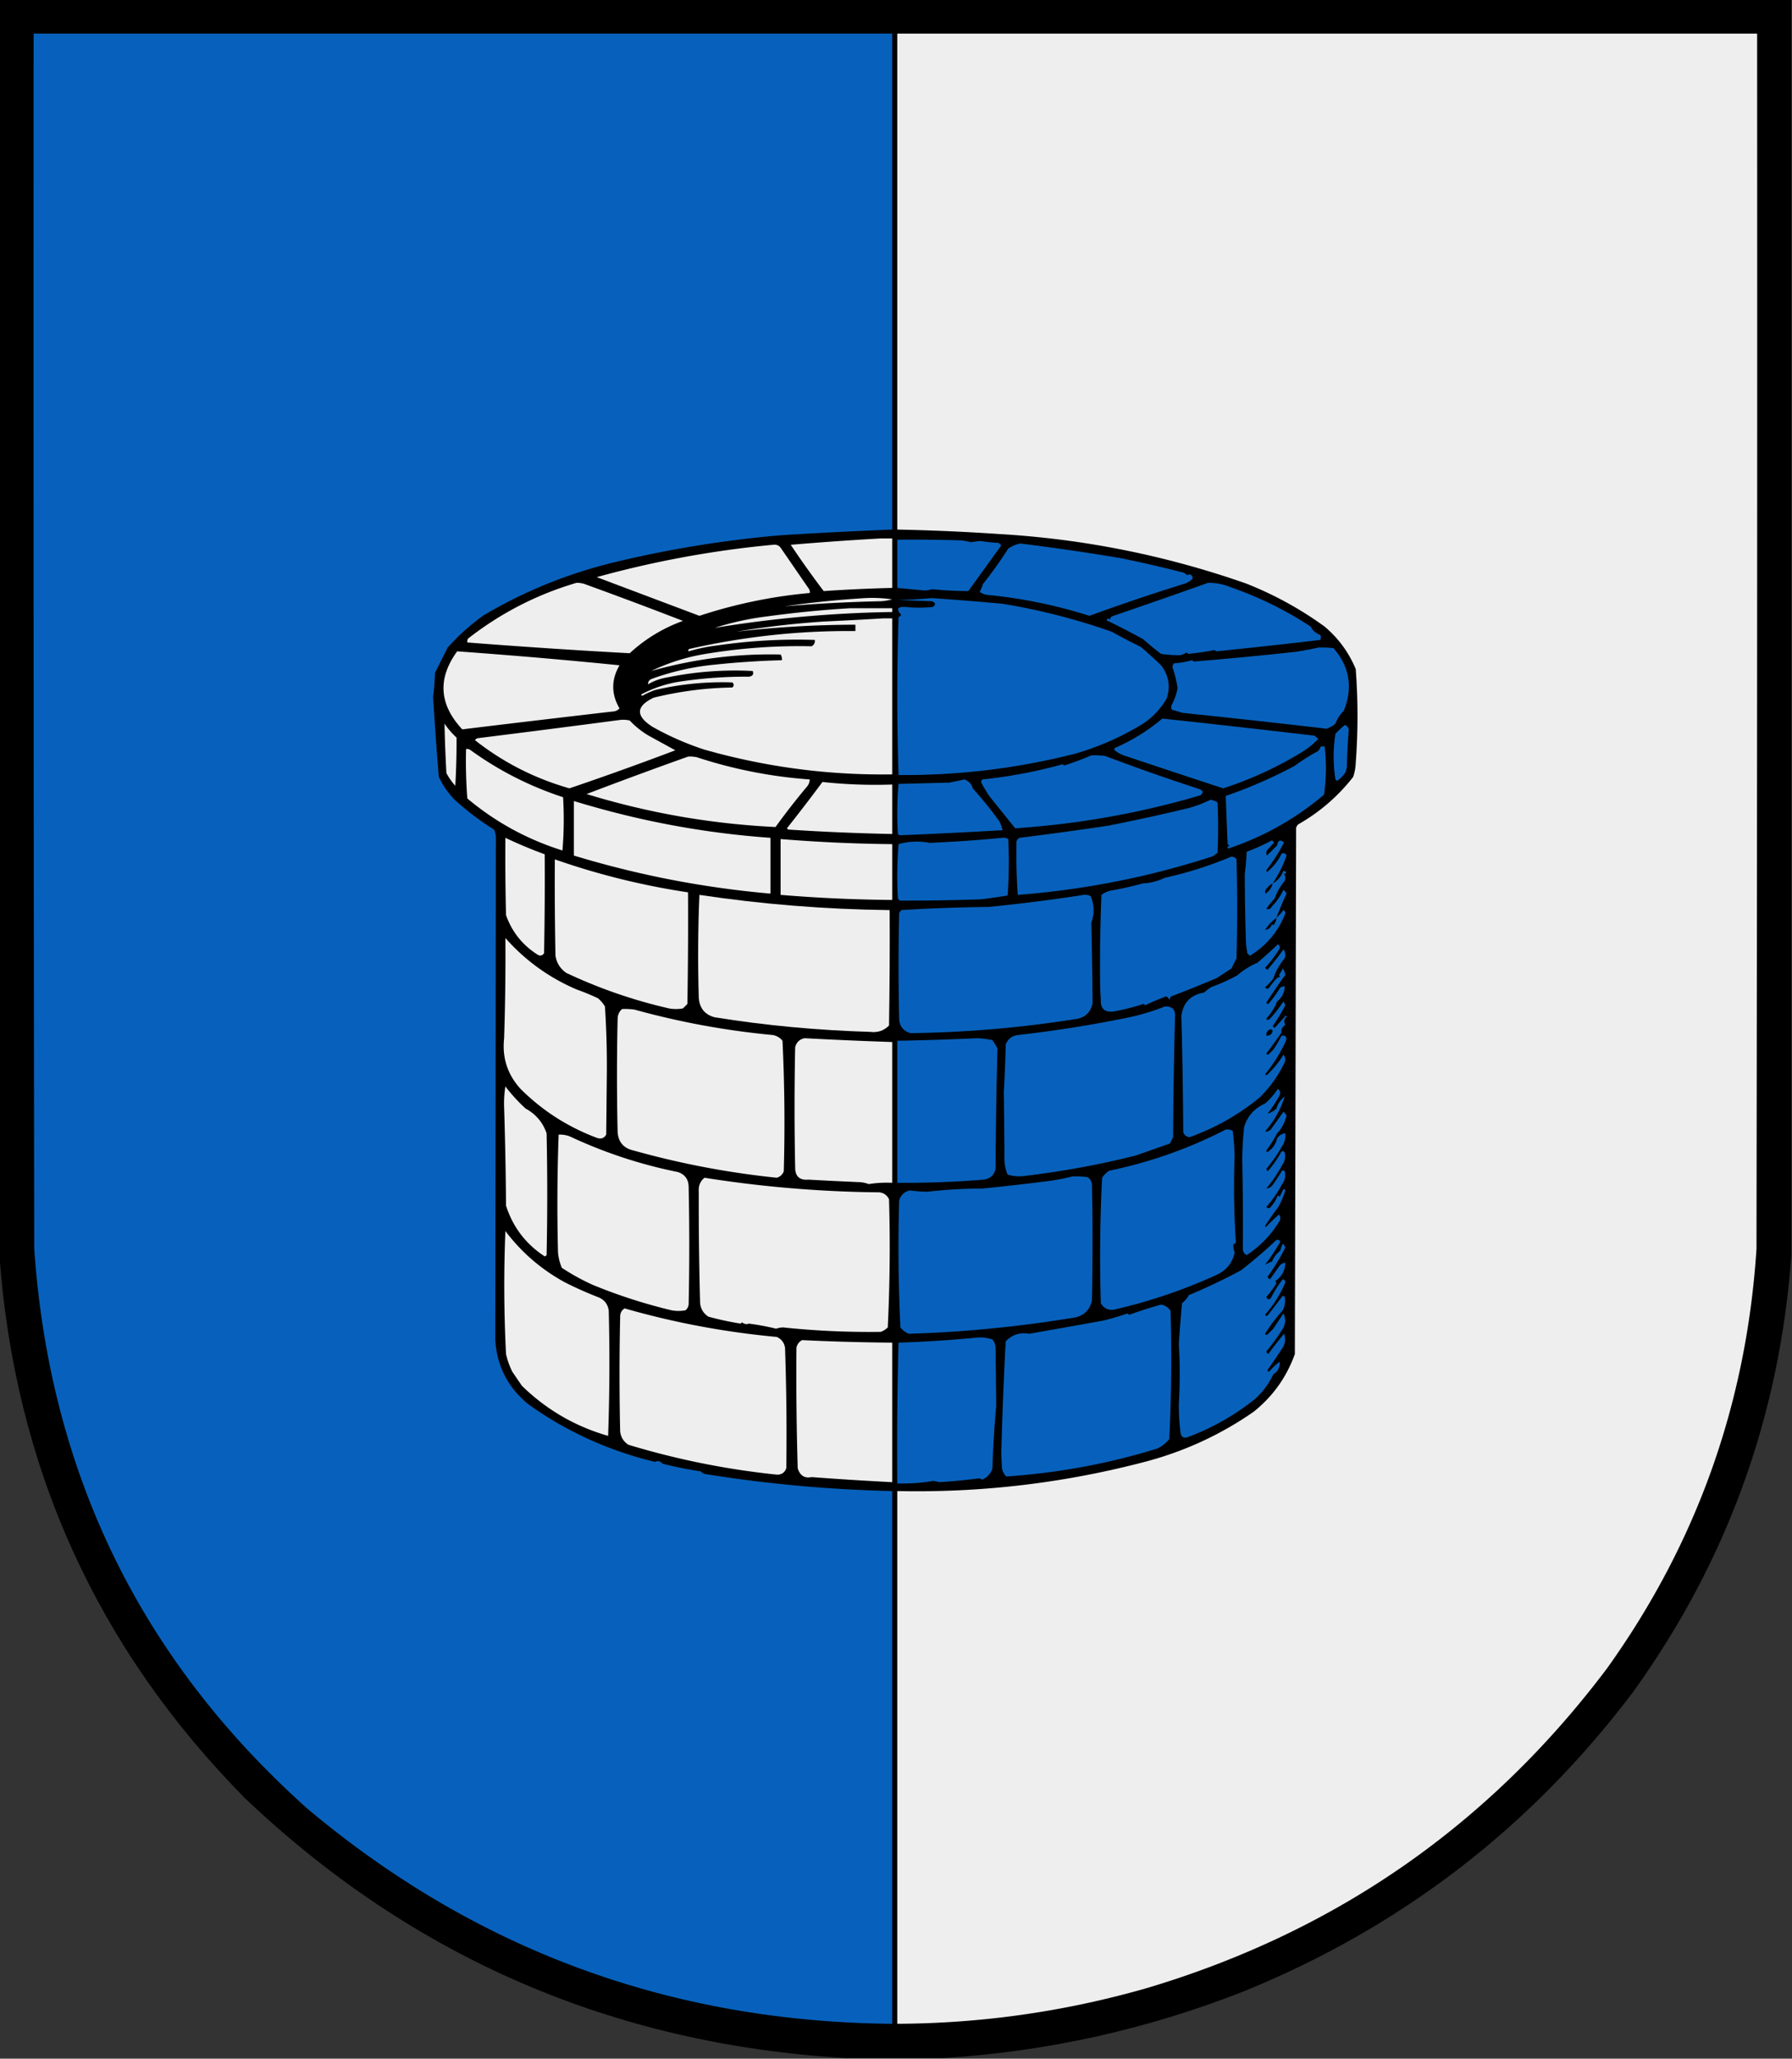 <svg xmlns="http://www.w3.org/2000/svg" width="1413" height="1623" style="shape-rendering:geometricPrecision;text-rendering:geometricPrecision;image-rendering:optimizeQuality;fill-rule:evenodd;clip-rule:evenodd"><rect width="100%" height="100%" fill="#333333" stroke="none"/><path style="opacity:1" d="M-.5-.5h1413v990c-9.12 126.54-50.62 241.21-124.5 344-80.6 107.08-183.1 185.91-307.5 236.5-76.341 30-155.341 47.5-237 52.5h-77c-183.031-10.88-340.698-79.05-473-204.5C76.324 1299.45 11.658 1156.61-.5 989.5V-.5z"/><path style="opacity:1" fill="#0761bc" d="M26.5 26.5h677v391a3712.886 3712.886 0 0 0-88 4.5 877.638 877.638 0 0 0-134 22c-35.445 8.885-68.778 22.551-100 41a173.147 173.147 0 0 0-28.5 25.5 3764.414 3764.414 0 0 0-10 20 203.912 203.912 0 0 1-1.5 19 3059.742 3059.742 0 0 0 4.5 63 66.817 66.817 0 0 0 12.5 18 213.63 213.63 0 0 0 31 23.5 20.431 20.431 0 0 1 1.5 5.5c-.123 132.057-.29 264.224-.5 396.5 1.244 20.82 9.911 37.82 26 51 30.173 21.58 63.506 36.75 100 45.5 2.227-1.09 4.227-.59 6 1.5a352.6 352.6 0 0 0 30 6 7.352 7.352 0 0 0 3 2c48.871 7.88 98.204 12.38 148 13.5v420c-174.583-1.56-328.25-58.06-461-169.5C111.04 1308.57 39.207 1161.4 27 984.5c-.5-319.333-.667-638.666-.5-958z"/><path style="opacity:1" fill="#edeeed" d="M707.5 26.5h678c.17 319.334 0 638.667-.5 958-7.85 121.9-47.18 232.24-118 331-92.73 123.16-213.23 207-361.5 251.5-64.673 18.69-130.673 28.19-198 28.5v-420c66.807 1.44 132.474-6.39 197-23.5 30.326-8.17 58.326-21.17 84-39 15.14-12.11 25.97-27.28 32.5-45.5.33-138.333.67-276.667 1-415 .37-.916.87-1.75 1.5-2.5 16.91-9.567 31.41-22.067 43.5-37.5a40.38 40.38 0 0 0 2-11 494.027 494.027 0 0 0 0-74c-5.43-13.109-13.6-24.275-24.5-33.5-19.19-13.93-39.86-25.264-62-34-63.306-22.158-128.306-35.158-195-39a1651.874 1651.874 0 0 0-80-3.5v-391zM694.5 424.5h9v39c-18.072.437-36.072 1.27-54 2.5a738.541 738.541 0 0 1-26-36.5c23.78-2.014 47.447-3.68 71-5z"/><path style="opacity:1" fill="#0761bc" d="M707.5 425.5c16.67-.167 33.337 0 50 .5 2.724.27 5.391.77 8 1.5 2.514-.427 5.014-.761 7.5-1 4.795.754 9.628 1.254 14.5 1.5l2 2a15795.625 15795.625 0 0 1-26 36c-9.55-.038-19.05-.538-28.5-1.5a20.076 20.076 0 0 1-6 1 2556.875 2556.875 0 0 1-21.5-2v-38zM804.5 428.5a1832.667 1832.667 0 0 1 79 11.5 1028.455 1028.455 0 0 1 48 11c1.829.273 3.329 1.107 4.5 2.5 2.478-1.304 3.978-.47 4.5 2.5-1.626 1.819-3.626 3.152-6 4a1674.052 1674.052 0 0 0-75.5 25.5 387.94 387.94 0 0 0-80.5-16.5c-2.28-.233-4.28-1.066-6-2.5a23.663 23.663 0 0 0 2.5-6 320.548 320.548 0 0 0 20-28c2.968-2.011 6.134-3.344 9.5-4z"/><path style="opacity:1" fill="#edeeed" d="M609.5 429.5c2.825-.419 4.991.581 6.5 3l22 32c.483.948.649 1.948.5 3a388.39 388.39 0 0 0-87 18c-27.03-10.186-54.03-20.352-81-30.5 45.68-12.612 92.013-21.112 139-25.5zM454.5 459.5a18.991 18.991 0 0 1 8 1.5 3696.593 3696.593 0 0 1 76 28.5c-15.724 5.694-29.724 14.194-42 25.5a5494.787 5494.787 0 0 1-128-8.5 4.934 4.934 0 0 1 .5-3c25.673-20.087 54.173-34.754 85.5-44z"/><path style="opacity:1" fill="#0761bc" d="M952.5 459.5a43.766 43.766 0 0 1 18 3.5c22.38 7.759 43.38 18.093 63 31 1.58 3.209 4.08 5.376 7.5 6.5.67 1.333.67 2.667 0 4a5103.318 5103.318 0 0 1-82 9 3.647 3.647 0 0 0-1.5-1 217.728 217.728 0 0 1-20.5 3 3.647 3.647 0 0 0-1.5-1 27.07 27.07 0 0 1-4.5 2 90.055 90.055 0 0 1-15.5-1 222.74 222.74 0 0 1-14-11.5 597.358 597.358 0 0 0-29-15c.753-1.487 1.586-1.654 2.5-.5a9.454 9.454 0 0 1 1.5-2.5 5783.673 5783.673 0 0 0 76-26.5z"/><path style="opacity:1" fill="#edeeed" d="M682.5 471.5c7.032-.33 14.032.003 21 1a42.769 42.769 0 0 1-9 1.5 1211.64 1211.64 0 0 0-76 4 791.117 791.117 0 0 1 64-6.5z"/><path style="opacity:1" fill="#0761bc" d="M734.5 471.5a2484.949 2484.949 0 0 1 56 4.5c29.232 4.784 57.899 12.118 86 22a562.58 562.58 0 0 0 23 12 322.35 322.35 0 0 1 16 14.5c6.02 7.84 7.52 16.507 4.5 26-4.839 8.503-11.339 15.337-19.5 20.5-16.293 9.944-33.626 17.611-52 23-45.92 11.75-92.586 17.417-140 17a1942.885 1942.885 0 0 1 0-124.5c1-.333 1.667-1 2-2-4.092-4.308-2.926-6.308 3.5-6 7.315.745 14.482.745 21.5 0 2.651-1.915 2.317-3.415-1-4.5l-27-1c9.176-.17 18.176-.67 27-1.5z"/><path style="opacity:1" fill="#edeeed" d="M670.5 479.5h33v3c-46.817.691-93.484 4.858-140 12.5a224.869 224.869 0 0 1 41-9c22.252-3.04 44.252-5.207 66-6.5zM696.5 487.5h7v123c-50.144.759-99.477-5.741-148-19.5a224.778 224.778 0 0 1-41-18c-13.488-8.612-13.155-16.278 1-23 20.519-5.018 41.186-7.685 62-8 1.333-1.333 1.333-2.667 0-4-20.601-.7-40.934 1.3-61 6a67.254 67.254 0 0 0-10 4.5c-1.196-.346-1.196-.846 0-1.5 10.024-5.176 20.691-8.51 32-10 17.407-2.483 34.74-3.649 52-3.5 3.007-.463 4.007-1.963 3-4.5a263.798 263.798 0 0 0-67 5c-5.574.857-10.74 2.69-15.5 5.5-.09-2.268 1.077-3.768 3.5-4.5a200.753 200.753 0 0 1 49-11 672.935 672.935 0 0 1 53-3.5c.214-1.644-.12-3.144-1-4.5-34.55-.828-68.55 3.506-102 13 12.692-6.119 26.025-10.452 40-13 28.833-4.965 57.666-7.132 86.5-6.5 1.892-1.117 2.725-2.784 2.5-5-25.815-.857-51.815.643-78 4.5a132.828 132.828 0 0 0-21.5 4.5c-.591-.983-.257-1.65 1-2 43.091-9.743 86.591-14.41 130.5-14v-5a835.992 835.992 0 0 0-94 5.5 712.636 712.636 0 0 1 69-8 2963.109 2963.109 0 0 0 47-2.5z"/><path style="opacity:1" fill="#0761bc" d="M1039.5 510.5c4.01-.166 8.01.001 12 .5 12.76 14.756 15.43 31.256 8 49.5-2.9 2.785-5.07 6.118-6.5 10a22.199 22.199 0 0 1-7 4A9096.99 9096.99 0 0 0 932.5 562c-2.865-.837-5.698-1.67-8.5-2.5-.667-1.333-.667-2.667 0-4a42.986 42.986 0 0 0 4.5-13 85.166 85.166 0 0 0-4-16.5 6.293 6.293 0 0 1 1-3 78.757 78.757 0 0 0 14.5-2.5c.414.457.914.791 1.5 1a2841.182 2841.182 0 0 0 79-7.5c6.52-.907 12.85-2.074 19-3.5z"/><path style="opacity:1" fill="#edeeed" d="M360.5 513.5a4480.027 4480.027 0 0 1 128 11c-6.619 11.361-6.619 22.694 0 34-1.559 1.631-3.559 2.464-6 2.5a21469.596 21469.596 0 0 0-118 14c-18.288-19.585-19.621-40.085-4-61.5z"/><path style="opacity:1" fill="#0761bc" d="M916.5 566.5c40.013 4.289 80.013 8.789 120 13.5l3 2.5a65.97 65.97 0 0 1-13 10.5 293.048 293.048 0 0 1-62 28.5c-25.731-8.41-51.398-16.91-77-25.5a24.017 24.017 0 0 1-8.5-4.5c-.688-.832-.521-1.498.5-2 13.463-5.896 25.796-13.562 37-23z"/><path style="opacity:1" fill="#edeeed" d="M489.5 567.5c2.357-.163 4.69.003 7 .5a68.316 68.316 0 0 0 15 12l21 11.5a2485.293 2485.293 0 0 1-83.5 30c-27.469-7.816-52.302-20.483-74.5-38a4.457 4.457 0 0 1 2-1.5c37.827-4.712 75.493-9.545 113-14.5zM350.5 570.5c2.676 3.968 5.843 7.635 9.5 11a614.822 614.822 0 0 1-1 38 52.17 52.17 0 0 1-7-10 1066.373 1066.373 0 0 1-1.5-39z"/><path style="opacity:1" fill="#0761bc" d="M1060.5 571.5c1.75.749 2.75 2.083 3 4a500.17 500.17 0 0 0-1.5 29c-.2 1.756-.7 3.422-1.5 5a25.657 25.657 0 0 1-6 6 3.595 3.595 0 0 1-1.5-1 114.994 114.994 0 0 1 0-36 73.503 73.503 0 0 1 7.5-7zM1041.5 588.5h3c1.46 12.736 1.3 25.403-.5 38-22.54 19.049-47.709 33.215-75.5 42.5-1.134-1.016-.801-1.683 1-2l-1.5-1.5a4270.97 4270.97 0 0 1-1.5-38c18.5-6.41 36.5-14.244 54-23.5a164.204 164.204 0 0 1 19-12 18.311 18.311 0 0 0 2-3.5z"/><path style="opacity:1" fill="#edeeed" d="M367.5 590.5a4.934 4.934 0 0 1 3 .5c22.486 16.327 46.986 28.827 73.5 37.5a294.542 294.542 0 0 1-.5 42c-27.844-8.75-52.844-22.416-75-41a381.292 381.292 0 0 1-1-39z"/><path style="opacity:1" fill="#0761bc" d="M860.5 595.5a60.931 60.931 0 0 1 11 .5 1561.104 1561.104 0 0 0 74 26c3.32 1.261 3.654 2.928 1 5-47.497 14.028-96.164 22.695-146 26a4600.993 4600.993 0 0 1-20.5-25.5 114.34 114.34 0 0 1-6.5-11l1-2a385.208 385.208 0 0 0 63.5-12l1 1a202.48 202.48 0 0 0 21.5-8z"/><path style="opacity:1" fill="#edeeed" d="M542.5 596.5c2.357-.163 4.69.003 7 .5a369.148 369.148 0 0 0 89 17.5c-.108 2.283-.941 4.283-2.5 6a556.468 556.468 0 0 0-24.5 31.5c-50.756-2.441-100.422-11.108-149-26a3876.968 3876.968 0 0 1 80-29.5z"/><path style="opacity:1" fill="#0761bc" d="M760.5 614.5c3.372 1.205 5.538 3.539 6.5 7a300.673 300.673 0 0 1 21 26 31.774 31.774 0 0 1 2.5 7 4359.946 4359.946 0 0 1-81 4 3.647 3.647 0 0 1-1.5-1 263.246 263.246 0 0 1 .5-39.5l40-1c4.137-.839 8.137-1.673 12-2.5z"/><path style="opacity:1" fill="#edeeed" d="M648.5 616.5a390.67 390.67 0 0 0 55 2v39a1783.745 1783.745 0 0 1-82-3.5l-1-1a1432.968 1432.968 0 0 0 28-36.5z"/><path style="opacity:1" fill="#0761bc" d="M954.5 630.5a18.155 18.155 0 0 1 5.5 2 400.05 400.05 0 0 1 0 40 20.499 20.499 0 0 0-3.5 2.5c-50.023 16.318-101.356 26.484-154 30.5a473.374 473.374 0 0 1-1-42c.365-1.402 1.199-2.402 2.5-3a2829.745 2829.745 0 0 0 69.5-9.5 1618.337 1618.337 0 0 0 64-14c5.995-1.714 11.662-3.881 17-6.5z"/><path style="opacity:1" fill="#edeeed" d="M452.5 631.5c51.02 15.661 102.686 25.327 155 29v44c-52.744-4.616-104.41-14.616-155-30v-43zM398.5 660.5a357.573 357.573 0 0 0 31 13c.167 26.002 0 52.002-.5 78-1.133 1.711-2.633 2.211-4.5 1.5-12.166-7.503-20.666-18.003-25.5-31.5-.5-20.331-.667-40.664-.5-61z"/><path style="opacity:1" fill="#0761bc" d="M790.5 660.5c1.644-.214 3.144.12 4.5 1 .729 15.086.563 29.919-.5 44.5-7.547 1.231-14.547 2.231-21 3a1701.786 1701.786 0 0 1-64 1l-1.5-1.5a308.717 308.717 0 0 1 .5-43c8.067-2.293 16.233-2.626 24.5-1a1100.04 1100.04 0 0 0 57.5-4z"/><path style="opacity:1" fill="#edeeed" d="M615.5 661.5c29.273 2.367 58.606 3.7 88 4v44a1181.863 1181.863 0 0 1-88-4v-44z"/><path style="opacity:1" fill="#0761bb" d="M1003.5 696.5c3.98-2.256 6.81-5.59 8.5-10 2.73.862 2.9 1.695.5 2.5 1.08 1.726 1.24 3.559.5 5.5a45.011 45.011 0 0 0-8 14 58.754 58.754 0 0 0-6.5 8c1.83.782 3.33.116 4.5-2a47.361 47.361 0 0 0 9-13c1.02.854 1.86 1.854 2.5 3a229.53 229.53 0 0 0-8 19c1.99-1.711 3.83-3.711 5.5-6 .87.608 1.37 1.441 1.5 2.5-5.49 14.328-14.824 25.495-28 33.5l-2-2-1-7a1748.06 1748.06 0 0 1-1-55.5 189.677 189.677 0 0 0 1.5-17.5c6.724-2.485 13.391-5.485 20-9a4.486 4.486 0 0 1 1.5 2 74.3 74.3 0 0 0-5.5 6c-.667 1.333-.667 2.667 0 4a928.29 928.29 0 0 1 8-8c.56-3.96 2.4-4.793 5.5-2.5-3.93 7.861-8.59 15.194-14 22l.5 1.5c4.97-3.968 8.81-8.801 11.5-14.5 1.82-.783 3.15-.283 4 1.5a101.414 101.414 0 0 1-11 22z"/><path style="opacity:1" fill="#0761bc" d="M970.5 675.5c1.951-.273 3.451.393 4.5 2 .667 26 .667 52 0 78l-4 8a2127.404 2127.404 0 0 1-11.5 7.5 856.3 856.3 0 0 1-36 14.5 6.802 6.802 0 0 0-1.5 3c-.368-1.41-1.201-2.41-2.5-3a215.866 215.866 0 0 0-16.5 7 3.647 3.647 0 0 0-1.5-1 161.432 161.432 0 0 1-24 6c-6.577.589-9.744-2.411-9.5-9l-.5-9.5c-.315-24.559.018-49.059 1-73.5 2.375-1.765 5.042-2.932 8-3.5a266.89 266.89 0 0 0 24.5-5.5c5.96-.283 11.793-1.783 17.5-4.5a300.035 300.035 0 0 0 52-16.5z"/><path style="opacity:1" fill="#edeeed" d="M437.5 677.5a575.667 575.667 0 0 0 105 26c.167 29.335 0 58.669-.5 88l-3.5 3.5a30.485 30.485 0 0 1-11 0c-28.06-6.427-55.06-15.76-81-28-4.739-3.313-7.572-7.813-8.5-13.5-.5-25.331-.667-50.664-.5-76z"/><path style="opacity:1" d="M1003.5 696.5c-.81 3.317-2.64 5.983-5.5 8-.667-1-.667-2 0-3 1.426-2.266 3.26-3.932 5.5-5z"/><path style="opacity:1" fill="#edeeed" d="M551.5 705.5c49.511 7.421 99.511 11.421 150 12 .167 30.335 0 60.668-.5 91-4.079 4.11-9.079 5.777-15 5-41.651-1.239-82.484-5.072-122.5-11.5-7.821-2.11-11.988-7.276-12.5-15.5-.824-27.072-.657-54.072.5-81z"/><path style="opacity:1" fill="#0761bc" d="M854.5 705.5c1.967-.239 3.801.094 5.5 1 2.89 6.91 3.057 13.91.5 21 .511 21.123.844 42.29 1 63.5-1.634 7.463-6.3 11.63-14 12.5-43.012 6.795-86.179 10.462-129.5 11-5.575-1.573-8.575-5.24-9-11-.667-28-.667-56 0-84a4.457 4.457 0 0 0 1.5-2 1324.458 1324.458 0 0 1 69-2.5 1350.186 1350.186 0 0 0 75-9.5z"/><path style="opacity:1" d="M1006.5 723.5c-.11 2.283-.94 4.283-2.5 6-.33-.333-.67-.667-1-1-.96 2.903-2.79 4.403-5.5 4.5 2.55-3.714 5.55-6.881 9-9.5z"/><path style="opacity:1" fill="#edeeed" d="M398.5 739.5c15.571 17.634 34.238 31.134 56 40.5a188.468 188.468 0 0 1 17 7 25.55 25.55 0 0 1 5.5 6.5 718.411 718.411 0 0 1 1.5 52.5l-.5 48.5c-1.666 2.879-4.166 3.712-7.5 2.5-22.823-8.57-42.823-21.403-60-38.5-10.335-11.339-14.668-24.673-13-40a1991.633 1991.633 0 0 0 1-79z"/><path style="opacity:1" fill="#0761bb" d="M1007.5 744.5c1.94 1.138 2.11 2.804.5 5a102.693 102.693 0 0 1-10.5 13.5 4.457 4.457 0 0 0 2 1.5c4.36-5.19 8.52-10.523 12.5-16 1.52 2.114 1.85 4.447 1 7-4.01 4.682-7.01 10.015-9 16a64.965 64.965 0 0 1-6.5 7c.865 1.083 1.865 1.249 3 .5a66.784 66.784 0 0 1 6-7.5 6.845 6.845 0 0 1 3-1.5 3.627 3.627 0 0 1-1-1.5 26.274 26.274 0 0 0 3-5 11.59 11.59 0 0 1 2 5 509.836 509.836 0 0 0-15 22c.502 1.021 1.168 1.188 2 .5a89.824 89.824 0 0 0 9-12.5c1.22-.502 2.38-.835 3.5-1-.1 4.965-2.1 8.965-6 12-1.93 5.006-4.76 9.506-8.5 13.5.536 1.377 1.54 1.377 3 0 3.86-4.229 7.36-8.729 10.5-13.5l1.5 3a135.54 135.54 0 0 1-10 16.5l1.5 1.5 9-10c.17.333.33.667.5 1-2.03 1.952-2.37 4.118-1 6.5-2.47 1.601-3.47 3.601-3 6a365.502 365.502 0 0 1-12 16.5c.502 1.021 1.168 1.188 2 .5 1.17-1.167 2.33-2.333 3.5-3.5a97.626 97.626 0 0 0 6.5-11c3.18-.324 4.35 1.01 3.5 4-4.39 9.625-9.89 18.459-16.5 26.5.667.667 1.333.667 2 0 4.9-4.667 9.07-9.834 12.5-15.5 1.49 1.772 1.82 3.772 1 6-4.88 10.228-11.38 19.394-19.5 27.5-16.594 13.718-35.094 24.218-55.5 31.5-2.537-.2-4.204-1.533-5-4a4227.922 4227.922 0 0 0-1.5-91.5c1.401-10.569 7.401-16.736 18-18.5a31.177 31.177 0 0 1 6-4.5 135.918 135.918 0 0 0 20-9c4.849-4.198 10.183-7.531 16-10a342.02 342.02 0 0 0 16-14.5z"/><path style="opacity:1" fill="#0761bc" d="M918.5 793.5c5.86-.304 8.527 2.529 8 8.5a4510.098 4510.098 0 0 0-1.5 94.5l-2.5 5c-8.956 3.138-17.956 6.304-27 9.5-28.447 7.134-57.447 12.467-87 16a31.317 31.317 0 0 1-14-1c-1.521-3.644-2.355-7.477-2.5-11.5a4125.474 4125.474 0 0 0-.5-53.5 968.826 968.826 0 0 0 1.5-37.5c1.709-4.379 4.876-6.879 9.5-7.5a976.02 976.02 0 0 0 83-13 177.82 177.82 0 0 0 33-9.5z"/><path style="opacity:1" fill="#edeeed" d="M490.5 795.5c3.35-.165 6.683.002 10 .5a627.63 627.63 0 0 0 109 20c3.048.606 5.548 2.106 7.5 4.5a1347.254 1347.254 0 0 1 1 103c-1.033 2.533-2.867 4.199-5.5 5a671.82 671.82 0 0 1-113-21.5c-7.747-1.747-11.913-6.58-12.5-14.5a1979.51 1979.51 0 0 1 0-89c.004-3.292 1.17-5.958 3.5-8z"/><path style="opacity:1" d="M1001.5 811.5c.88-.131 1.54.202 2 1-.51 2.851-2.18 4.184-5 4-.19-2.459.81-4.126 3-5z"/><path style="opacity:1" fill="#edeeed" d="M634.5 818.5c22.77 1.22 45.77 2.22 69 3v111a88.665 88.665 0 0 0-18.5 1 26.67 26.67 0 0 0-6.5-1.5 3099.337 3099.337 0 0 1-41-2c-6.978.604-10.478-2.563-10.5-9.5a2255.373 2255.373 0 0 1 0-95c1.124-3.962 3.624-6.295 7.5-7z"/><path style="opacity:1" fill="#0761bc" d="M770.5 818.5c4.034.172 8.034.672 12 1.5a86.653 86.653 0 0 1 4 6.5 4606.484 4606.484 0 0 0-1.5 95c-1.125 4.998-4.292 7.831-9.5 8.5a771.943 771.943 0 0 1-68 2.5v-112a2278.014 2278.014 0 0 0 63-2z"/><path style="opacity:1" fill="#edeeed" d="M398.5 856.5c4.733 6.234 10.067 12.067 16 17.5 8.065 4.393 13.565 10.893 16.5 19.5.667 32 .667 64 0 96a3.647 3.647 0 0 1-1.5 1c-14.89-9.724-25.057-23.058-30.5-40-.18-25.863-.68-51.697-1.5-77.5a84.944 84.944 0 0 1 1-16.5z"/><path style="opacity:1" fill="#0761bc" d="M1007.5 858.5c1.88 1.159 2.38 2.826 1.5 5-2.8 5.085-5.97 9.918-9.5 14.5 2.48-.747 4.81-2.081 7-4 1.04-3.913 3.21-7.08 6.5-9.5-3.15 10.118-8.32 19.285-15.5 27.5 1.663.265 3.16-.235 4.5-1.5 3.36-4.688 6.7-9.355 10-14 1.02.854 1.86 1.854 2.5 3-1.48 5.716-3.98 10.383-7.5 14a94.993 94.993 0 0 1-8.5 13.5l.5 1.5c4.21-2.544 6.88-6.211 8-11 1.57-2.423 3.74-3.756 6.5-4 .34 3.631-.49 6.964-2.5 10a113.577 113.577 0 0 1-12.5 18l1 2a78.618 78.618 0 0 0 10.5-15c1-1.333 2-1.333 3 0 .84 3.62.17 6.954-2 10a110.56 110.56 0 0 1-12.5 18.5c2.25-.195 4.08-1.362 5.5-3.5a158.29 158.29 0 0 0 6.5-10c.93-1.141 1.76-1.141 2.5 0 .84 3.656.17 6.99-2 10a88.673 88.673 0 0 1-12.5 18c.865 1.083 1.86 1.249 3 .5a28.954 28.954 0 0 0 6-9.5c.59.209 1.09.543 1.5 1 .83-1.667 1.67-3.333 2.5-5 .67-1.333 1.33-1.333 2 0a72.961 72.961 0 0 1-5.5 13 238.065 238.065 0 0 0-10.5 15l.5 1c3.32-3.488 6.82-6.821 10.5-10 1.13 1.574 1.3 3.241.5 5-6.65 10.981-15.315 19.981-26 27-1.585-.876-2.585-2.209-3-4 .167-24.004.001-48.004-.5-72 .142-8.355.642-16.688 1.5-25 2.678-8.678 8.178-14.845 16.5-18.5a54.35 54.35 0 0 0 10-11.5zM966.5 890.5c1.967-.239 3.801.094 5.5 1a202.115 202.115 0 0 1 1.5 20c-.832 22.486-.498 45.153 1 68a4.457 4.457 0 0 1-2 1.5c-.052 2.098.282 4.264 1 6.5-1.721 8.067-6.387 13.9-14 17.5a421.377 421.377 0 0 1-79 27c-5.437 1.65-9.603.15-12.5-4.5a1252.42 1252.42 0 0 1 1-99c1.5-2.167 3.333-4 5.5-5.5 32.377-6.722 63.044-17.555 92-32.5z"/><path style="opacity:1" fill="#edeeed" d="M440.5 894.5a21.341 21.341 0 0 1 9 1.5 373.784 373.784 0 0 0 85 28c5.502 1.838 8.335 5.671 8.5 11.5.667 31 .667 62 0 93-.273 1.83-1.107 3.33-2.5 4.5a30.35 30.35 0 0 1-11 0 419.998 419.998 0 0 1-62-20 174.667 174.667 0 0 1-24.5-13.5 40.413 40.413 0 0 1-3-12c-.795-31.019-.628-62.019.5-93z"/><path style="opacity:1" fill="#0761bc" d="M845.5 927.5a72.367 72.367 0 0 1 12 .5c1.987 1.319 3.154 3.152 3.5 5.5.614 30.17.614 60.836 0 92-2.025 8.02-7.192 12.52-15.5 13.5-43.29 7.07-86.29 11.24-129 12.5-2.568-1.06-4.735-2.73-6.5-5a1277.375 1277.375 0 0 1-1-100c1.219-4.363 4.052-7.03 8.5-8 4.617.64 9.283.973 14 1a390.048 390.048 0 0 1 43-2.5 1749.748 1749.748 0 0 0 53-6 166.647 166.647 0 0 0 18-3.5z"/><path style="opacity:1" fill="#edeeed" d="M555.5 928.5a932.371 932.371 0 0 0 138 11.5c3.52.504 6.02 2.337 7.5 5.5.986 33.752.652 67.42-1 101a15.815 15.815 0 0 1-5.5 3.5c-26.123.34-51.79-.83-77-3.5-1.929.04-3.762.37-5.5 1a195.166 195.166 0 0 0-21.5-4c-1.835.69-3.668.36-5.5-1-.333.33-.667.67-1 1a240.657 240.657 0 0 1-25.5-5.5c-4.416-3-6.582-7.16-6.5-12.5a2827.992 2827.992 0 0 1-1-86c-.355-4.61 1.145-8.276 4.5-11zM398.5 970.5c12.694 16.854 28.36 30.35 47 40.5a297.488 297.488 0 0 0 27 12c4.444 2.11 6.944 5.61 7.5 10.5.829 32.9.662 65.74-.5 98.5-25.961-7.45-48.628-20.62-68-39.5-2.5-3.67-5-7.33-7.5-11a61.653 61.653 0 0 1-5-14c-1.651-32.36-1.818-64.7-.5-97z"/><path style="opacity:1" fill="#0761bb" d="M1006.5 977.5c3.18-.168 3.68 1.166 1.5 4a129.447 129.447 0 0 1-10.5 15.5 83.84 83.84 0 0 1 5.5-2.5c1.4-3.4 3.56-6.233 6.5-8.5.44-1.92 1.1-3.754 2-5.5a7.352 7.352 0 0 1 2 3 162.233 162.233 0 0 1-14 23c.333 1 1 1.67 2 2 2.32-3.33 4.66-6.66 7-10 1.23-1.821 2.89-2.821 5-3-.2 6.24-2.87 11.07-8 14.5.95.72 1.12 1.55.5 2.5a86.918 86.918 0 0 1-7.5 10c.789 1.99 1.96 2.32 3.5 1a88.44 88.44 0 0 1 9.5-15c1.22.39 1.89 1.22 2 2.5a92.194 92.194 0 0 1-16 25.5c.774 1.21 1.607 1.21 2.5 0 3.83-5 7.67-10 11.5-15 .59.21 1.09.54 1.5 1 .64 3.64.14 7.14-1.5 10.5-5.19 5.7-9.85 11.86-14 18.5.502 1.02 1.168 1.19 2 .5l4.5-4.5c2.63-3.97 5.3-7.97 8-12 1.94 4.05 1.77 8.05-.5 12-3.91 6.25-8.24 12.25-13 18 .308.81.808 1.47 1.5 2 4.01-5.5 8.17-10.83 12.5-16 1.21 3.38 1.04 6.71-.5 10-4.02 6.26-8.19 12.43-12.5 18.5.146 1.73.81 1.89 2 .5 2.26-2.59 4.76-4.92 7.5-7 .41 4.36-1.26 7.7-5 10-3.47 7.4-8.301 13.9-14.5 19.5-16.042 12.85-33.708 22.85-53 30-2.717 1.03-4.551.2-5.5-2.5a176.067 176.067 0 0 1-1.5-23.5c.946-16.27.946-32.1 0-47.5.722-10.67 1.556-21.33 2.5-32a25.5 25.5 0 0 0 5.5-6.5 458.986 458.986 0 0 0 41-19.5 370.952 370.952 0 0 0 28-24z"/><path style="opacity:1" fill="#0761bc" d="M915.5 1028.5c3.245.54 5.745 2.21 7.5 5 .947 33.98.613 67.65-1 101-2.592 3.26-5.759 5.76-9.5 7.5-38.783 11.98-78.449 19.31-119 22-2.104-2.04-3.271-4.54-3.5-7.5l-.5-10.5c.781-29.58 1.948-59.08 3.5-88.5 5.13-5.32 11.296-7.32 18.5-6 19.411-3.4 39.078-6.9 59-10.5a218.54 218.54 0 0 0 18.5-5.5c.414.46.914.79 1.5 1a371.003 371.003 0 0 1 25-8z"/><path style="opacity:1" fill="#edeeed" d="M492.5 1031.5c39.237 11.26 79.237 18.76 120 22.5 3.665 1.67 5.832 4.5 6.5 8.5 1.089 31.59 1.423 63.26 1 95-1.365 3.69-4.032 5.36-8 5a621.865 621.865 0 0 1-116.5-23.5c-3.816-2.46-5.983-5.96-6.5-10.5-.667-30-.667-60 0-90-.108-3.14 1.059-5.47 3.5-7z"/><path style="opacity:1" fill="#0761bc" d="M770.5 1054.5c3.987-.37 7.987.13 12 1.5 1.574 1.83 2.407 3.99 2.5 6.5.208 15.37.375 30.71.5 46a869.758 869.758 0 0 0-3 49.5c-1.467 3.97-4.134 6.8-8 8.5-.793-.43-1.627-.76-2.5-1a448.691 448.691 0 0 1-31.5 3c-1.486-.4-2.986-.73-4.5-1a144.691 144.691 0 0 1-28.5 2c-.333-37.01 0-74.01 1-111a983.208 983.208 0 0 0 62-4z"/><path style="opacity:1" fill="#edeeed" d="M632.5 1056.5a1751.07 1751.07 0 0 0 71 2v110a2632.72 2632.72 0 0 1-63.5-4c-5.575 1.15-9.242-1.18-11-7-.933-31.66-1.267-63.33-1-95 .599-2.75 2.099-4.75 4.5-6z"/></svg>